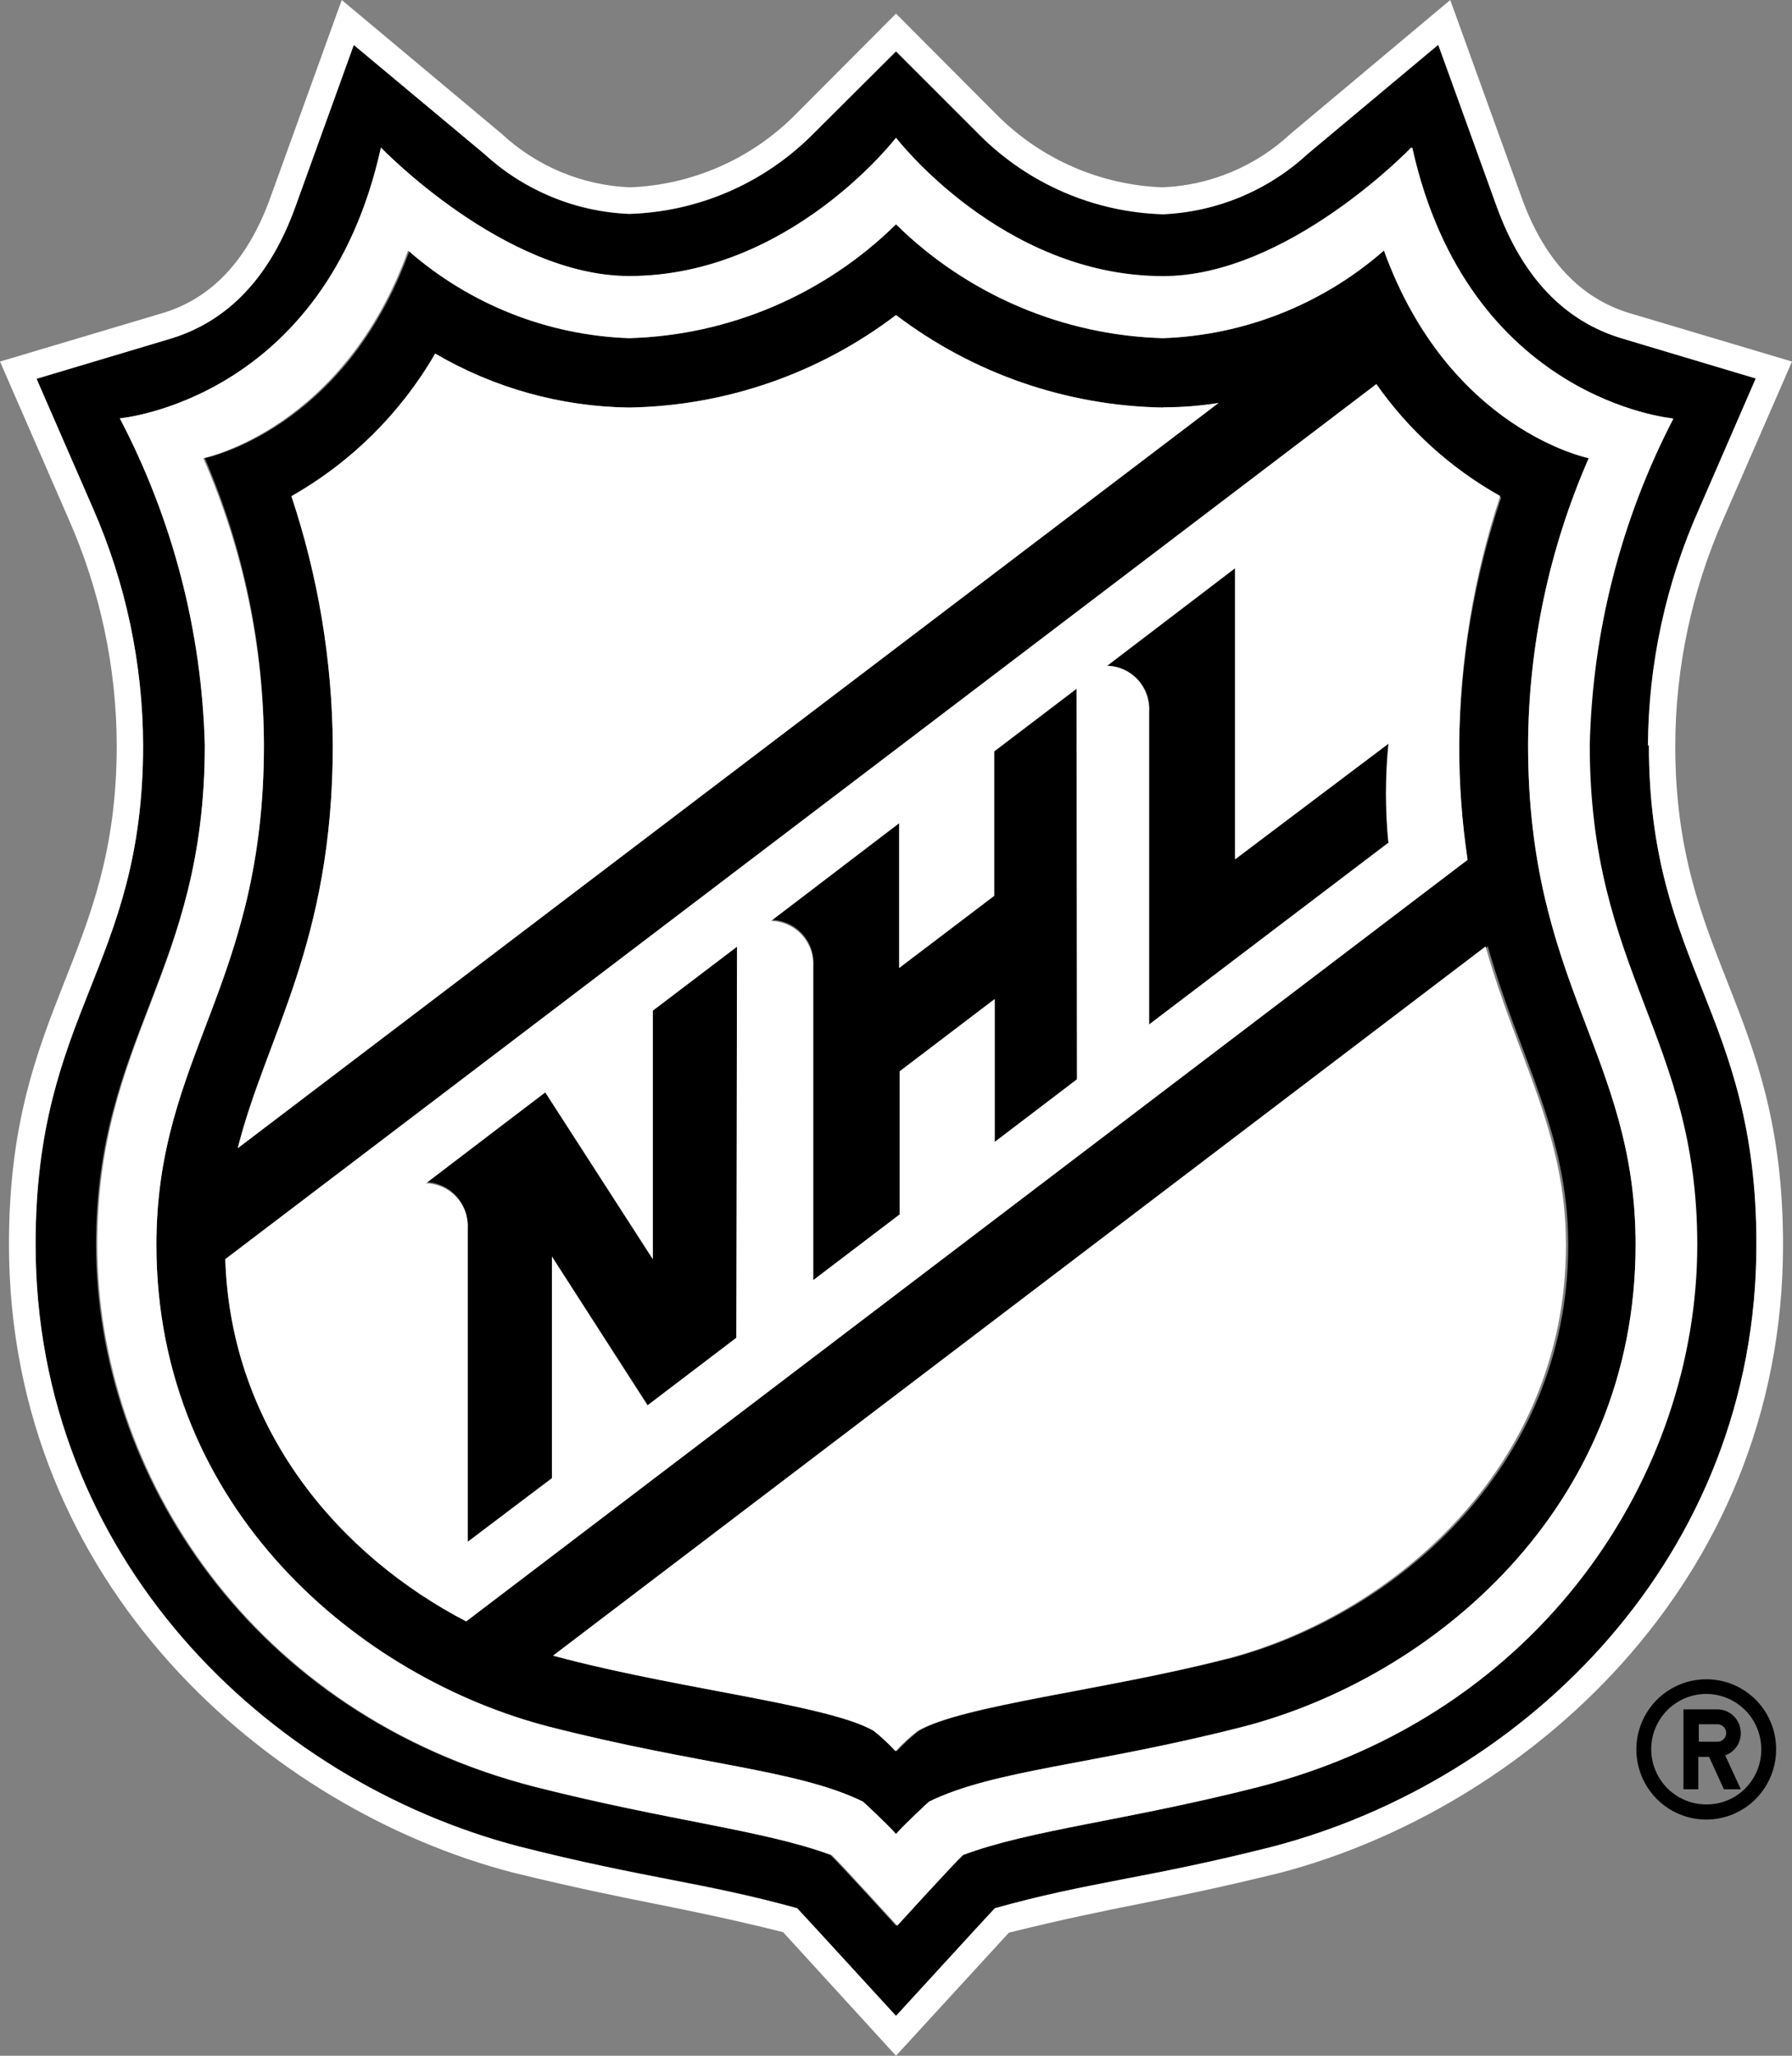 <svg width="204" height="234" viewBox="0 0 204 234" fill="none" xmlns="http://www.w3.org/2000/svg">
<rect x="0" y="0" width="204" height="234" fill="#808080" stroke="none"/>
<g clip-path="url(#clip0_195_323)">
<path d="M187.709 84.825C187.765 75.527 189.75 66.342 193.538 57.856L199.978 43.056L184.824 38.522C178.209 36.562 173.4 31.531 170.515 23.546L163.725 5.119L148.833 17.55C144.325 21.691 138.502 24.095 132.396 24.336C124.582 24.1 117.147 20.902 111.588 15.385L102 5.85L92.412 15.415C86.865 20.931 79.439 24.13 71.633 24.365C65.513 24.123 59.678 21.708 55.167 17.55L40.275 5.119L33.602 23.605C30.687 31.59 25.908 36.621 19.322 38.581L4.138 43.114L10.608 57.915C14.324 66.398 16.258 75.558 16.291 84.825C16.291 110.097 4.051 115.099 4.051 141.628C4.051 177.138 30.279 202.644 59.131 210.19C73.44 213.817 80.085 214.198 90.751 217.21C92.15 218.702 102 229.466 102 229.466C102 229.466 111.85 218.702 113.249 217.21C123.915 214.285 130.735 213.817 144.898 210.19C173.808 202.644 199.949 177.138 199.949 141.628C199.949 115.099 187.709 110.097 187.709 84.825ZM143.15 203.404C127.85 207.295 117.271 208.318 109.49 211.156C108.47 212.092 102 219.199 102 219.199C102 219.199 95.53 212.092 94.539 211.156C86.758 208.231 76.179 207.295 60.85 203.404C28.618 195.156 10.928 167.778 10.928 141.687C10.928 117.994 23.314 110.711 23.314 84.825C22.969 71.843 19.659 59.114 13.639 47.619C13.639 47.619 36.953 45.571 43.364 16.819C43.364 16.819 57.411 31.444 71.633 31.444C89.935 31.414 102 15.678 102 15.678C102 15.678 114.065 31.414 132.396 31.414C146.618 31.414 160.635 16.789 160.635 16.789C166.959 45.542 190.361 47.59 190.361 47.59C184.387 59.106 181.127 71.845 180.831 84.825C180.831 110.711 193.071 117.994 193.071 141.687C193.071 167.778 175.411 195.156 143.15 203.404Z" fill="black"/>
<path d="M173.954 84.825C174.001 73.574 176.352 62.453 180.86 52.153C180.86 52.153 164.948 48.906 157.546 28.519C150.552 34.643 141.672 38.165 132.396 38.493C120.999 38.17 110.144 33.543 102 25.535C93.865 33.538 83.02 38.166 71.633 38.493C62.406 38.141 53.579 34.62 46.628 28.519C39.226 48.994 23.314 52.153 23.314 52.153C27.762 62.466 30.054 73.587 30.046 84.825C30.046 112.203 17.806 120.13 17.806 141.687C17.806 171.844 41.12 191.032 62.57 196.56C79.618 200.918 90.751 201.415 98.24 205.072C98.24 205.072 100.98 207.587 102 208.757C103.02 207.587 105.759 205.072 105.759 205.072C113.249 201.415 124.411 200.918 141.459 196.56C162.967 191.032 186.194 171.844 186.194 141.687C186.194 120.13 173.954 112.203 173.954 84.825ZM37.886 84.825C37.825 75.18 36.251 65.606 33.223 56.452C40.004 52.607 45.638 47.012 49.543 40.248C56.245 44.173 63.845 46.289 71.604 46.39C82.594 46.212 93.241 42.524 102 35.86C110.763 42.517 121.408 46.204 132.396 46.39C134.504 46.391 136.609 46.224 138.691 45.893L27.044 130.718C30.25 117.936 37.886 107.377 37.886 84.825ZM53.098 184.48C38.789 177.05 26.228 162.805 25.646 143.325L156.788 43.875C160.477 49.135 165.298 53.493 170.894 56.628C167.844 65.719 166.231 75.233 166.114 84.825C166.099 89.191 166.411 93.552 167.047 97.87L53.098 184.48ZM139.565 188.867C126.043 192.348 109.519 194.132 104.594 197.028C103.697 197.728 102.859 198.501 102.087 199.339C101.321 198.506 100.493 197.734 99.61 197.028C94.598 194.103 78.074 192.348 64.639 188.867L63.094 188.458L169.378 107.728C172.992 120.539 178.529 128.934 178.529 141.687C178.529 167.251 158.391 184.07 139.682 188.867" fill="black"/>
<path d="M74.314 143.325L62.074 124.342L48.494 134.55C49.146 134.572 49.787 134.725 50.38 134.998C50.972 135.271 51.505 135.66 51.947 136.142C52.389 136.623 52.731 137.188 52.954 137.804C53.177 138.419 53.275 139.073 53.244 139.727V175.5L62.832 168.217V143.032L73.76 159.968L83.902 152.275V107.757L74.314 115.04V143.325Z" fill="black"/>
<path d="M113.22 101.966L102.408 110.156V93.6L87.836 104.715C88.492 104.73 89.138 104.877 89.736 105.147C90.335 105.417 90.873 105.805 91.318 106.288C91.764 106.771 92.109 107.339 92.332 107.958C92.555 108.577 92.651 109.235 92.616 109.892V145.724L102.466 138.236V121.943L113.278 113.724V130.016L122.604 122.85V78.39L113.22 85.527V101.966Z" fill="black"/>
<path d="M140.643 97.812V64.672L126.072 75.787C126.728 75.802 127.374 75.948 127.972 76.219C128.57 76.489 129.108 76.877 129.554 77.36C129.999 77.843 130.344 78.411 130.567 79.03C130.79 79.649 130.887 80.307 130.851 80.964V116.649L158.041 95.999C157.667 92.225 157.667 88.423 158.041 84.65L140.643 97.812Z" fill="black"/>
<path d="M156.701 43.7L25.645 143.325C26.287 162.893 38.789 177.138 53.069 184.568L167.076 97.871C166.429 93.553 166.108 89.192 166.114 84.825C166.175 75.181 167.749 65.606 170.777 56.453C165.181 53.318 160.36 48.959 156.672 43.7M83.815 152.276L73.702 159.968L62.832 143.033V168.275L53.244 175.5V139.844C53.279 139.191 53.183 138.537 52.962 137.921C52.74 137.306 52.398 136.741 51.955 136.261C51.512 135.781 50.977 135.395 50.382 135.126C49.788 134.857 49.145 134.711 48.493 134.696L62.074 124.342L74.314 143.325V115.04L83.902 107.757L83.815 152.276ZM122.604 122.85L113.22 129.987V113.724L102.408 121.943V138.236L92.558 145.724V110.009C92.593 109.352 92.496 108.694 92.273 108.075C92.05 107.456 91.706 106.888 91.26 106.405C90.814 105.922 90.276 105.534 89.678 105.264C89.08 104.994 88.434 104.847 87.778 104.832L102.35 93.717V110.185L113.162 101.966V85.527L122.546 78.39L122.604 122.85ZM157.983 95.969L130.793 116.62V80.964C130.828 80.307 130.732 79.649 130.509 79.03C130.286 78.411 129.941 77.843 129.495 77.36C129.05 76.877 128.512 76.489 127.914 76.219C127.315 75.948 126.669 75.802 126.014 75.787L140.585 64.672V97.812L158.071 84.65C157.696 88.423 157.696 92.225 158.071 95.999" fill="white"/>
<path d="M132.396 46.39C121.408 46.204 110.763 42.517 102 35.86C93.249 42.518 82.613 46.206 71.633 46.39C63.864 46.294 56.254 44.178 49.543 40.248C45.617 47.023 39.964 52.627 33.165 56.482C36.216 65.621 37.809 75.186 37.886 84.825C37.886 107.377 30.279 117.936 27.074 130.689L138.72 45.864C136.638 46.195 134.533 46.361 132.425 46.361" fill="white"/>
<path d="M62.949 188.458L64.493 188.867C77.986 192.348 94.51 194.132 99.465 197.028C100.348 197.734 101.176 198.506 101.942 199.339C102.713 198.501 103.551 197.728 104.448 197.028C109.432 194.103 125.956 192.348 139.42 188.867C158.129 184.07 178.267 167.251 178.267 141.687C178.267 128.934 172.73 120.539 169.116 107.728L62.949 188.458Z" fill="white"/>
<path d="M160.635 16.819C160.635 16.819 146.618 31.444 132.396 31.444C114.065 31.415 102 15.678 102 15.678C102 15.678 89.935 31.415 71.633 31.415C57.411 31.415 43.364 16.79 43.364 16.79C37.041 45.542 13.639 47.619 13.639 47.619C19.659 59.114 22.969 71.843 23.314 84.825C23.314 110.711 11.074 117.995 11.074 141.687C11.074 167.778 28.764 195.156 60.996 203.405C76.325 207.295 86.875 208.319 94.685 211.156C95.676 212.092 102.146 219.2 102.146 219.2C102.146 219.2 108.615 212.092 109.635 211.156C117.417 208.231 127.995 207.295 143.295 203.405C175.556 195.156 193.217 167.778 193.217 141.687C193.217 117.995 180.977 110.711 180.977 84.825C181.281 71.865 184.541 59.147 190.507 47.648C190.507 47.648 167.192 45.572 160.781 16.819M173.954 84.825C173.954 112.203 186.194 120.13 186.194 141.687C186.194 171.844 162.879 191.032 141.459 196.56C124.411 200.918 113.249 201.416 105.759 205.072C105.759 205.072 103.02 207.587 102 208.757C100.98 207.587 98.24 205.072 98.24 205.072C90.751 201.416 79.618 200.918 62.57 196.56C41.033 191.032 17.806 171.844 17.806 141.687C17.806 120.13 30.046 112.203 30.046 84.825C29.999 73.575 27.648 62.454 23.139 52.153C23.139 52.153 39.081 48.906 46.454 28.519C53.443 34.651 62.326 38.175 71.604 38.493C83.001 38.174 93.857 33.545 102 25.535C110.144 33.543 121 38.171 132.396 38.493C141.672 38.165 150.552 34.643 157.546 28.519C164.949 48.994 180.861 52.153 180.861 52.153C176.352 62.454 174.001 73.575 173.954 84.825Z" fill="white"/>
<path d="M204 41.155L185.553 35.656C179.928 33.989 175.79 29.572 173.254 22.581L165.094 0L146.909 15.239C142.929 18.944 137.762 21.102 132.338 21.323C125.326 21.063 118.664 18.184 113.657 13.25L102 1.55L90.343 13.25C85.348 18.184 78.695 21.064 71.691 21.323C66.269 21.094 61.104 18.938 57.12 15.239L38.906 0L30.746 22.581C28.21 29.572 24.101 33.989 18.447 35.656L0 41.155L7.839 59.144C11.405 67.234 13.261 75.978 13.289 84.825C13.289 109.102 1.02 114.66 1.02 141.628C1.02 180.502 30.746 205.979 58.373 213.145C72.333 216.567 76.558 216.801 89.148 219.931L102 234L114.852 219.989C127.471 216.859 131.667 216.625 145.627 213.203C173.254 206.008 202.98 180.56 202.98 141.687C202.98 114.718 190.711 109.161 190.711 84.883C190.731 76.017 192.587 67.252 196.161 59.144L204 41.155ZM187.709 84.825C187.709 110.097 199.949 115.099 199.949 141.628C199.949 177.138 173.721 202.644 144.898 210.19C130.589 213.817 123.915 214.198 113.249 217.211C111.85 218.702 102 229.466 102 229.466C102 229.466 92.15 218.702 90.751 217.211C80.085 214.286 73.44 213.817 59.131 210.19C30.192 202.644 4.051 177.138 4.051 141.628C4.051 115.099 16.291 110.097 16.291 84.825C16.258 75.558 14.324 66.398 10.608 57.915L4.167 43.114L19.322 38.581C25.908 36.621 30.717 31.59 33.602 23.605L40.275 5.119L55.167 17.55C59.691 21.684 65.52 24.087 71.633 24.336C79.439 24.101 86.865 20.902 92.412 15.386L102 5.85L111.588 15.444C117.144 20.965 124.581 24.164 132.396 24.395C138.507 24.125 144.327 21.701 148.833 17.55L163.725 5.09L170.398 23.576C173.313 31.561 178.092 36.592 184.707 38.551L199.862 43.085L193.421 57.915C189.634 66.401 187.649 75.585 187.593 84.883" fill="white"/>
<path d="M194.296 191.149C192.72 191.137 191.176 191.596 189.86 192.466C188.544 193.336 187.515 194.579 186.904 196.037C186.293 197.495 186.127 199.103 186.427 200.656C186.727 202.208 187.481 203.637 188.591 204.759C189.701 205.882 191.119 206.648 192.664 206.961C194.208 207.274 195.811 207.119 197.268 206.517C198.725 205.914 199.971 204.891 200.848 203.576C201.725 202.262 202.193 200.716 202.193 199.134C202.197 198.089 201.996 197.054 201.601 196.087C201.206 195.12 200.626 194.241 199.892 193.5C199.159 192.758 198.287 192.169 197.327 191.765C196.367 191.362 195.337 191.152 194.296 191.149ZM194.296 205.393C193.053 205.405 191.834 205.045 190.796 204.36C189.757 203.675 188.945 202.695 188.463 201.545C187.98 200.396 187.85 199.128 188.087 197.903C188.325 196.679 188.92 195.553 189.796 194.669C190.673 193.784 191.792 193.182 193.011 192.938C194.23 192.694 195.494 192.819 196.642 193.298C197.789 193.776 198.769 194.587 199.457 195.626C200.145 196.665 200.509 197.886 200.503 199.134C200.507 199.955 200.349 200.768 200.039 201.527C199.729 202.286 199.272 202.977 198.695 203.558C198.118 204.14 197.433 204.601 196.678 204.916C195.923 205.231 195.113 205.393 194.296 205.393Z" fill="black"/>
<path d="M198.172 197.262C198.172 196.553 197.893 195.873 197.397 195.369C196.9 194.865 196.226 194.579 195.52 194.571H191.644V203.668H193.334V199.982H194.558L196.248 203.668H198.172L196.394 199.807C196.918 199.623 197.372 199.278 197.691 198.822C198.01 198.365 198.178 197.819 198.172 197.262ZM195.52 198.256H193.392V196.267H195.52C195.782 196.267 196.034 196.372 196.22 196.559C196.406 196.745 196.51 196.998 196.51 197.262C196.51 197.526 196.406 197.779 196.22 197.965C196.034 198.152 195.782 198.256 195.52 198.256Z" fill="black"/>
</g>
<defs>
<clipPath id="clip0_195_323">
<rect width="204" height="234" fill="white"/>
</clipPath>
</defs>
</svg>
